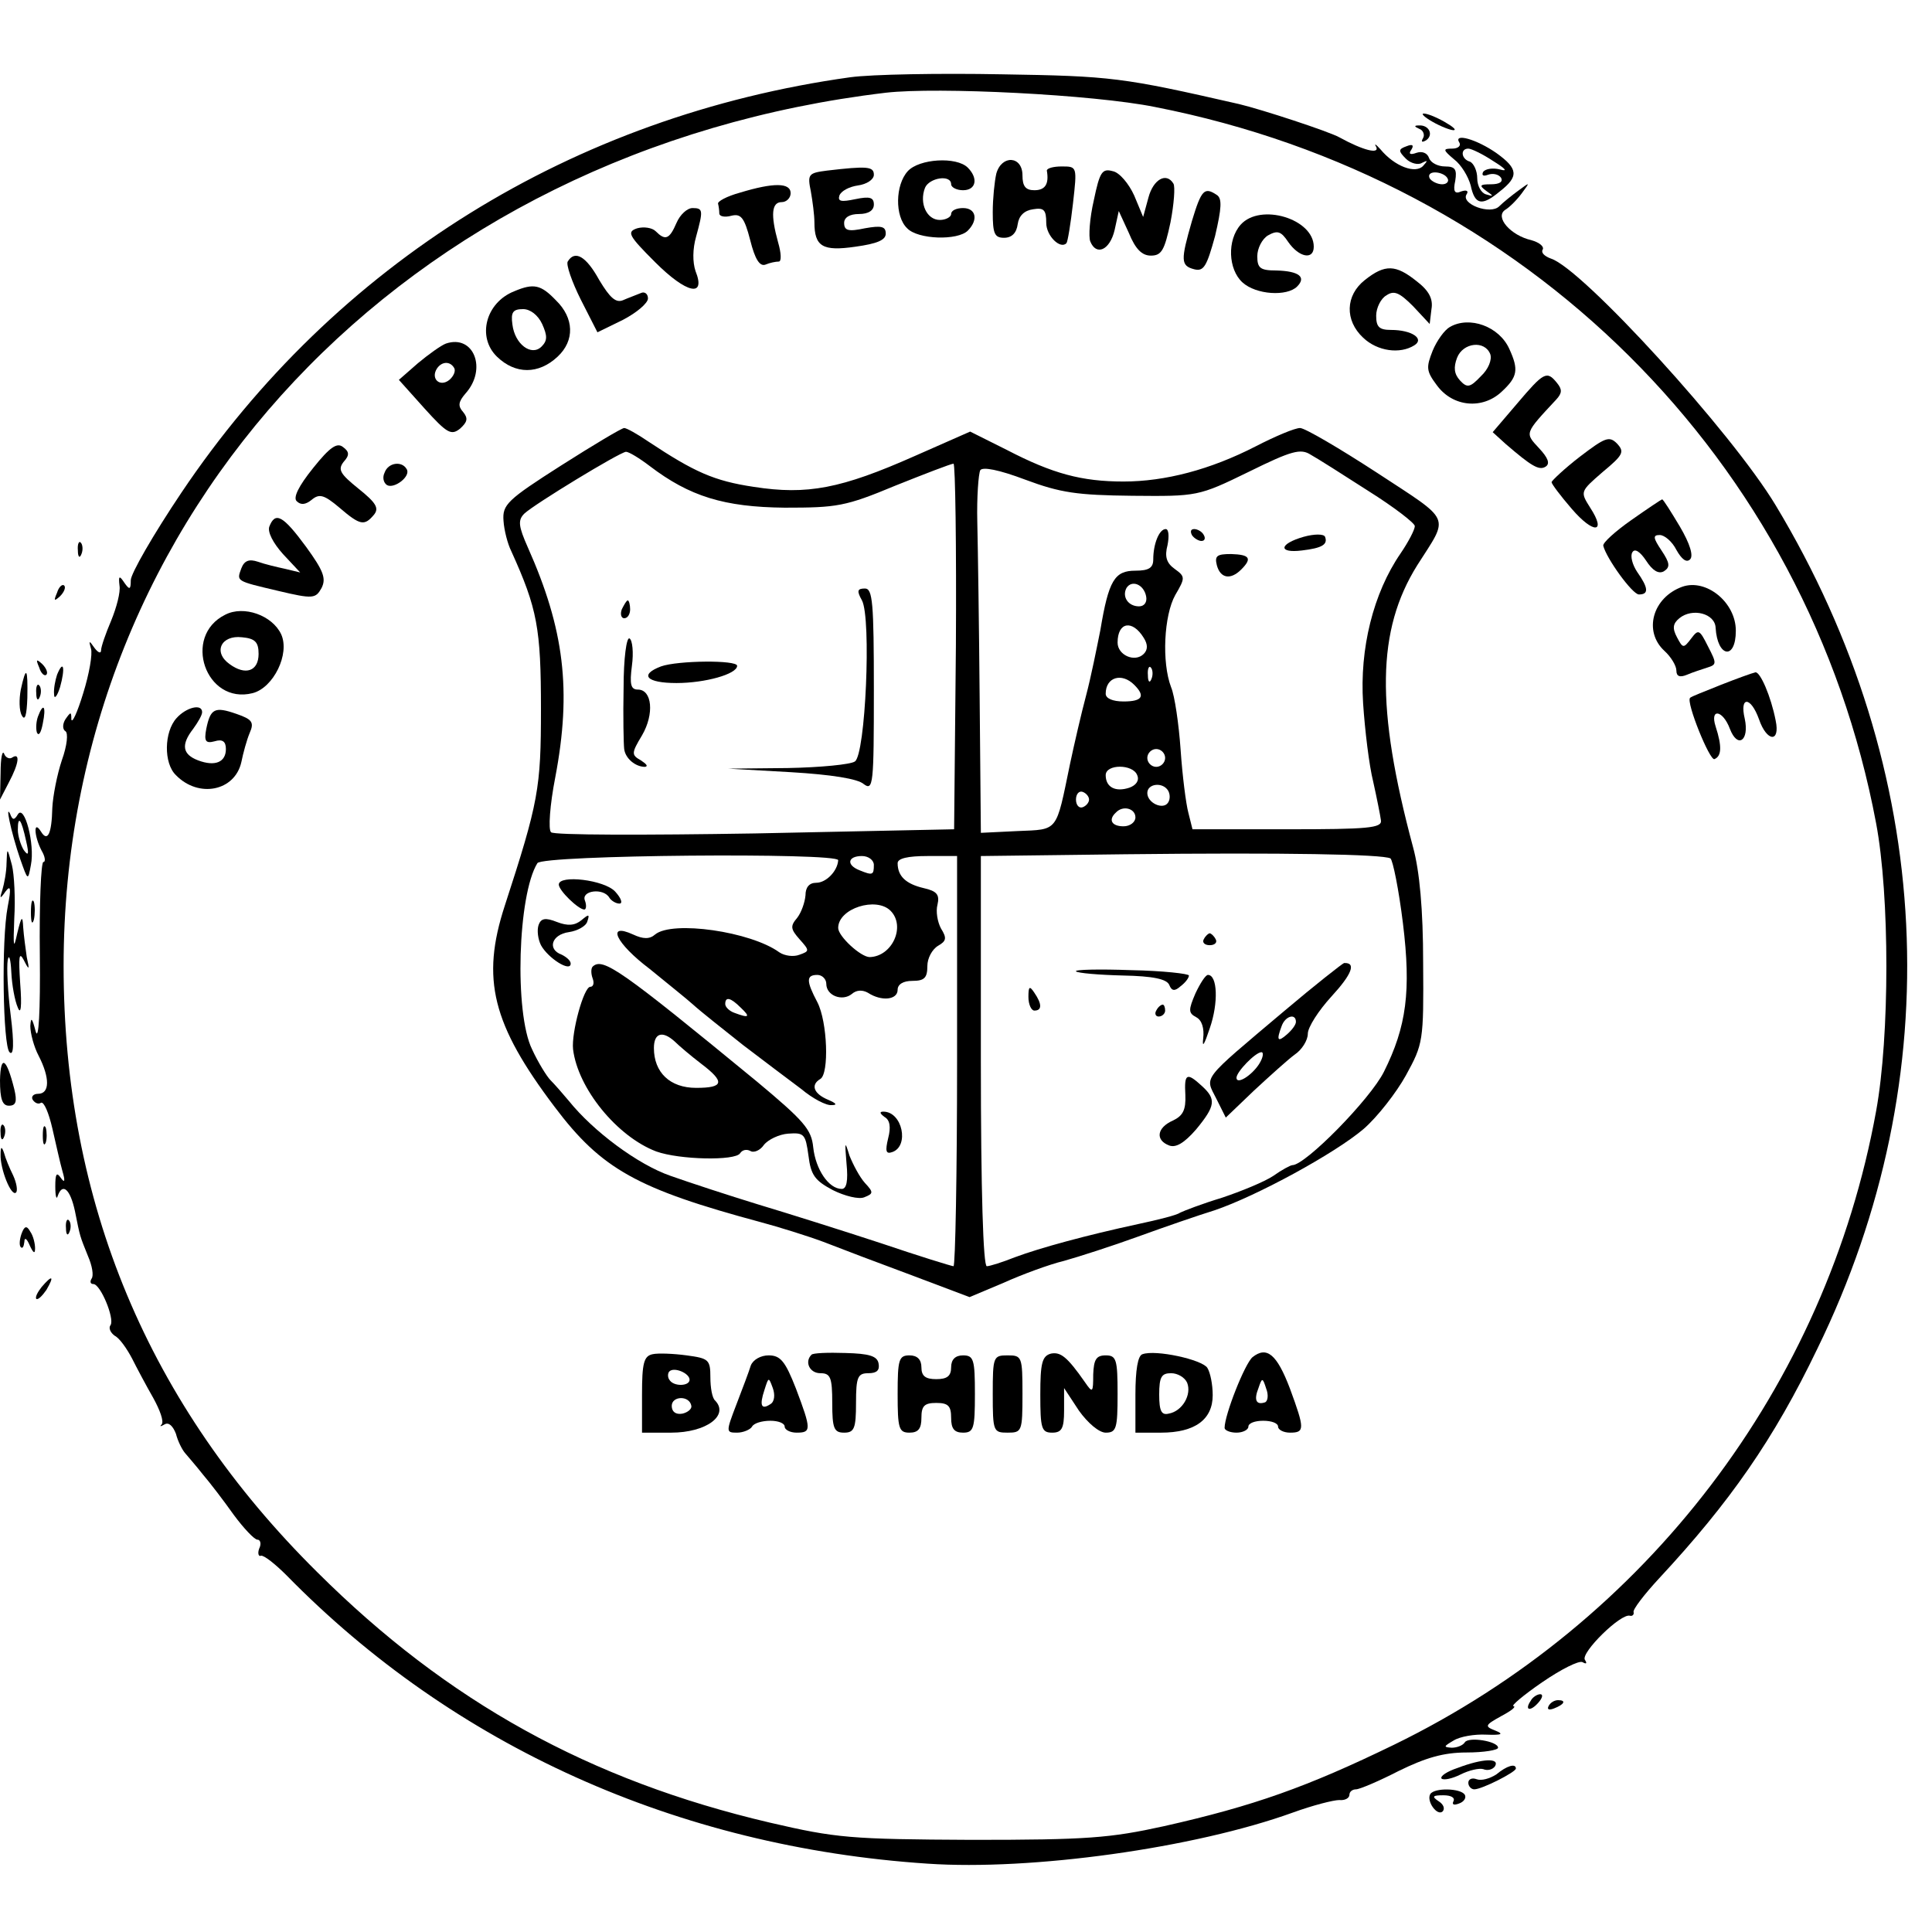 <?xml version="1.0" standalone="no"?>
<!DOCTYPE svg PUBLIC "-//W3C//DTD SVG 20010904//EN"
 "http://www.w3.org/TR/2001/REC-SVG-20010904/DTD/svg10.dtd">
<svg version="1.0" xmlns="http://www.w3.org/2000/svg"
 width="325pt" height="325pt" viewBox="0 0 325 325"
 preserveAspectRatio="xMidYMid meet">
<g transform="translate(0,325) scale(0.1,-0.1)"
fill="#000000" stroke="none">
<path d="M1430 3120 c-466 -65 -866 -313 -1125 -699 -47 -70 -85 -136 -85
-147 0 -16 -2 -17 -11 -4 -8 12 -10 12 -8 -5 2 -11 -5 -37 -14 -59 -9 -21 -17
-44 -17 -50 0 -6 -5 -4 -11 4 -9 13 -10 13 -6 -1 3 -9 -3 -43 -13 -75 -10 -33
-19 -52 -20 -44 0 13 -1 13 -10 0 -5 -8 -5 -17 0 -20 5 -3 3 -24 -6 -49 -8
-24 -15 -60 -16 -80 -1 -44 -8 -58 -19 -40 -13 21 -12 -7 1 -32 6 -10 7 -19 3
-19 -4 0 -7 -71 -6 -157 1 -94 -2 -146 -7 -128 -6 23 -8 25 -9 9 0 -12 6 -35
14 -50 19 -37 19 -64 -1 -64 -8 0 -12 -5 -9 -10 4 -6 10 -8 14 -5 5 2 13 -17
19 -43 6 -26 13 -58 17 -72 5 -17 4 -21 -3 -11 -7 10 -9 6 -9 -15 0 -16 2 -23
4 -16 8 23 21 12 29 -25 9 -45 8 -41 22 -76 7 -16 10 -33 6 -38 -3 -5 -2 -9 3
-9 12 0 36 -58 29 -69 -4 -5 0 -13 7 -18 8 -4 20 -21 29 -38 8 -16 24 -46 36
-67 11 -20 18 -39 14 -44 -4 -4 -2 -4 5 0 7 4 14 -3 19 -16 3 -12 10 -26 15
-32 5 -6 19 -22 30 -36 12 -14 35 -44 52 -68 17 -23 35 -42 40 -42 5 0 7 -7 3
-15 -3 -8 -1 -14 3 -12 5 1 24 -14 43 -33 281 -287 657 -457 1078 -485 175
-12 449 26 615 86 33 12 68 21 78 21 9 -1 17 3 17 9 0 5 5 9 11 9 6 0 39 14
72 31 45 22 75 31 114 31 29 0 53 4 53 8 0 11 -50 19 -56 9 -3 -5 -13 -9 -22
-9 -14 1 -14 2 3 12 11 7 36 11 55 10 27 -1 30 1 15 7 -18 7 -17 9 10 24 17 9
26 16 21 17 -5 0 16 18 48 40 32 22 62 37 68 34 7 -4 8 -2 4 4 -7 12 61 79 76
74 4 -1 7 2 6 6 -2 4 18 30 43 57 119 128 193 234 266 386 224 458 198 974
-70 1419 -74 123 -325 398 -378 415 -11 4 -17 10 -14 15 3 5 -5 12 -19 16 -35
8 -62 39 -44 51 7 4 20 17 28 28 14 19 14 19 -5 5 -11 -8 -26 -20 -33 -27 -15
-15 -65 4 -55 20 4 6 0 8 -9 5 -11 -5 -14 0 -10 18 3 19 0 24 -17 24 -12 0
-24 6 -27 14 -3 9 -12 12 -21 9 -11 -4 -14 -2 -9 5 5 8 2 10 -8 6 -14 -5 -14
-8 -1 -21 8 -8 21 -11 27 -7 10 5 10 4 2 -5 -13 -14 -48 -1 -72 28 -8 9 -11
10 -7 4 6 -13 -22 -6 -62 16 -18 10 -131 47 -169 56 -197 45 -214 47 -399 50
-104 2 -219 0 -255 -5z m513 -50 c624 -122 1098 -593 1213 -1205 23 -122 23
-358 0 -484 -84 -463 -386 -859 -811 -1066 -146 -71 -236 -103 -387 -137 -91
-20 -129 -23 -323 -23 -205 1 -228 3 -340 29 -303 71 -542 203 -761 421 -285
282 -427 623 -427 1020 0 762 575 1373 1383 1469 87 10 349 -3 453 -24z m492
-120 c3 -5 -1 -10 -9 -10 -8 0 -18 5 -21 10 -3 6 1 10 9 10 8 0 18 -4 21 -10z"/>
<path d="M1527 2962 c-21 -23 -22 -76 -1 -96 18 -19 85 -21 102 -4 18 18 14
38 -8 38 -11 0 -20 -4 -20 -10 0 -5 -9 -10 -19 -10 -22 0 -35 28 -25 54 7 17
44 23 44 6 0 -5 9 -10 20 -10 22 0 26 20 8 38 -19 19 -82 15 -101 -6z"/>
<path d="M1676 2958 c-3 -13 -6 -42 -6 -65 0 -36 3 -43 19 -43 13 0 21 8 23
23 2 14 11 23 26 25 18 3 22 -1 22 -23 0 -22 24 -45 34 -34 2 2 7 32 11 67 7
62 7 62 -19 62 -14 0 -25 -3 -25 -7 4 -23 -3 -33 -21 -33 -15 0 -20 7 -20 25
0 33 -35 35 -44 3z"/>
<path d="M1391 2963 c-31 -4 -33 -6 -27 -35 3 -17 6 -40 6 -52 0 -41 14 -49
69 -41 36 5 51 11 51 22 0 12 -7 14 -35 9 -28 -6 -35 -4 -35 9 0 9 9 15 25 15
16 0 25 6 25 16 0 12 -7 14 -31 9 -24 -5 -30 -4 -27 6 3 8 17 15 31 17 15 2
27 10 27 18 0 14 -11 15 -79 7z"/>
<path d="M1840 2913 c-7 -30 -9 -61 -6 -69 10 -25 33 -15 41 19 l7 32 17 -37
c11 -27 22 -38 37 -38 18 0 23 9 33 56 6 31 8 60 5 65 -12 20 -34 7 -42 -23
l-9 -33 -15 36 c-9 20 -25 39 -36 41 -18 5 -22 -1 -32 -49z"/>
<path d="M1245 2926 c-22 -6 -39 -15 -37 -19 1 -4 2 -11 2 -16 0 -5 9 -7 20
-4 16 4 22 -2 32 -41 8 -32 16 -45 26 -41 7 3 17 5 22 5 5 0 4 15 -1 32 -13
47 -11 68 6 68 8 0 15 7 15 15 0 18 -29 18 -85 1z"/>
<path d="M2005 2878 c-19 -66 -19 -75 4 -81 16 -4 21 5 35 56 11 47 12 63 3
69 -21 14 -26 9 -42 -44z"/>
<path d="M1138 2875 c-12 -28 -19 -30 -35 -14 -6 6 -20 8 -31 5 -18 -6 -15
-12 30 -57 53 -53 86 -60 68 -15 -5 15 -5 37 1 58 12 44 12 48 -6 48 -9 0 -21
-11 -27 -25z"/>
<path d="M2087 2872 c-23 -26 -21 -75 3 -97 23 -21 75 -24 92 -7 16 16 3 26
-35 27 -27 0 -32 4 -32 24 0 13 8 29 18 35 16 9 22 7 34 -11 18 -26 43 -31 43
-8 0 47 -90 74 -123 37z"/>
<path d="M955 2810 c-3 -5 7 -34 22 -64 l28 -55 43 21 c23 12 42 28 42 36 0 8
-6 12 -12 9 -7 -3 -21 -8 -30 -12 -12 -5 -22 4 -40 34 -22 40 -41 51 -53 31z"/>
<path d="M2296 2779 c-33 -26 -34 -68 -3 -97 24 -23 62 -28 86 -13 18 11 -4
26 -39 26 -20 0 -25 5 -25 24 0 13 8 29 17 34 13 9 22 5 45 -18 l28 -30 3 25
c3 17 -4 31 -25 47 -35 28 -53 29 -87 2z"/>
<path d="M865 2760 c-48 -19 -63 -77 -29 -110 31 -30 70 -30 102 0 29 27 28
65 -3 95 -25 26 -37 29 -70 15z m47 -55 c9 -20 9 -28 -1 -38 -17 -17 -45 4
-49 37 -3 21 1 26 18 26 12 0 25 -10 32 -25z"/>
<path d="M2439 2700 c-9 -5 -22 -23 -29 -40 -11 -28 -11 -34 7 -58 27 -37 77
-41 109 -11 27 25 29 37 13 72 -17 38 -67 56 -100 37z m68 -46 c3 -9 -3 -25
-16 -37 -18 -19 -23 -20 -35 -7 -10 11 -11 22 -5 38 10 26 47 30 56 6z"/>
<path d="M750 2672 c-8 -3 -29 -18 -47 -33 l-32 -28 43 -48 c38 -42 45 -46 60
-34 12 11 14 17 5 28 -9 10 -8 17 4 31 37 41 14 100 -33 84z m14 -41 c3 -5 -1
-14 -8 -20 -16 -13 -32 2 -21 19 8 12 22 13 29 1z"/>
<path d="M2552 2571 l-41 -48 22 -20 c43 -37 56 -45 67 -38 8 5 4 15 -11 31
-24 26 -25 24 29 82 10 11 10 17 1 28 -17 21 -22 18 -67 -35z"/>
<path d="M944 2467 c-91 -58 -99 -66 -97 -93 1 -16 7 -39 13 -51 44 -97 50
-130 50 -266 0 -133 -4 -156 -61 -331 -40 -123 -21 -199 84 -338 79 -105 139
-138 347 -194 30 -8 78 -23 105 -33 28 -11 94 -36 148 -56 l98 -37 57 24 c31
14 77 31 102 37 25 7 81 25 125 41 44 16 102 36 128 44 71 24 203 96 251 137
23 20 55 61 71 90 29 53 30 57 29 189 0 90 -6 155 -17 195 -63 235 -61 365 7
474 54 85 60 72 -68 156 -63 41 -121 75 -129 75 -9 0 -42 -14 -75 -31 -76 -39
-152 -59 -222 -59 -70 0 -119 13 -196 53 l-62 31 -93 -41 c-124 -55 -181 -66
-271 -52 -67 10 -100 25 -177 76 -19 13 -37 23 -41 23 -4 0 -51 -28 -106 -63z
m1358 -43 c43 -27 78 -54 78 -59 0 -6 -11 -27 -24 -46 -46 -67 -69 -160 -63
-252 3 -45 10 -104 17 -132 6 -27 12 -57 13 -65 2 -13 -22 -15 -157 -15 l-160
0 -7 28 c-4 15 -10 62 -13 106 -3 43 -10 91 -16 105 -16 42 -12 121 7 155 17
29 17 31 -1 44 -14 10 -17 21 -12 40 3 15 2 27 -3 27 -11 0 -21 -25 -21 -51 0
-14 -7 -19 -30 -19 -35 0 -45 -16 -59 -100 -6 -30 -16 -80 -24 -110 -8 -30
-20 -82 -27 -115 -24 -116 -19 -110 -88 -113 l-62 -3 -2 223 c-1 123 -3 257
-4 300 -1 42 2 81 5 87 4 6 31 1 76 -16 59 -22 87 -26 180 -27 109 -1 111 -1
195 40 73 36 88 40 105 29 11 -6 55 -34 97 -61z m-1209 42 c67 -51 125 -69
227 -70 88 0 102 2 186 37 50 20 94 37 98 37 3 0 5 -138 4 -307 l-3 -308 -335
-7 c-184 -3 -339 -3 -343 2 -5 4 -2 46 7 92 28 147 15 250 -46 387 -16 36 -17
46 -6 57 17 16 160 103 171 104 5 0 23 -11 40 -24z m835 -219 c2 -10 -3 -17
-12 -17 -18 0 -29 16 -21 31 9 14 29 6 33 -14z m-4 -70 c7 -11 7 -20 0 -27
-15 -15 -44 -2 -44 19 0 35 25 39 44 8z m13 -69 c-3 -8 -6 -5 -6 6 -1 11 2 17
5 13 3 -3 4 -12 1 -19z m-29 -10 c19 -19 14 -28 -18 -28 -18 0 -30 5 -30 13 0
28 27 36 48 15z m52 -123 c0 -8 -7 -15 -15 -15 -8 0 -15 7 -15 15 0 8 7 15 15
15 8 0 15 -7 15 -15z m-47 -29 c4 -9 -2 -17 -13 -21 -24 -8 -40 1 -40 21 0 19
46 19 53 0z m52 -26 c3 -5 4 -14 0 -20 -8 -13 -35 -1 -35 16 0 16 26 19 35 4z
m-133 -15 c0 -5 -5 -11 -11 -13 -6 -2 -11 4 -11 13 0 9 5 15 11 13 6 -2 11 -8
11 -13z m78 -30 c0 -8 -9 -15 -20 -15 -20 0 -26 11 -13 23 12 13 33 7 33 -8z
m429 -69 c4 -3 14 -52 21 -109 14 -114 6 -174 -32 -250 -23 -46 -132 -157
-154 -157 -3 0 -18 -8 -32 -18 -15 -10 -54 -26 -87 -37 -33 -10 -64 -22 -70
-25 -5 -4 -37 -12 -70 -19 -88 -19 -165 -40 -208 -56 -20 -8 -42 -15 -47 -15
-6 0 -10 126 -10 345 l0 345 243 3 c268 3 433 0 446 -7z m-929 -3 c-1 -18 -20
-38 -37 -38 -12 0 -18 -8 -18 -21 -1 -12 -7 -29 -14 -38 -12 -14 -11 -19 4
-36 17 -19 17 -20 0 -26 -10 -4 -25 -2 -34 4 -48 35 -180 54 -209 30 -9 -8
-20 -8 -37 0 -46 21 -29 -15 28 -58 28 -23 62 -50 73 -60 12 -11 50 -41 84
-68 34 -26 78 -59 98 -74 19 -16 42 -28 51 -27 10 0 8 3 -6 9 -24 10 -30 25
-13 35 15 9 12 96 -5 129 -19 36 -19 46 0 46 8 0 15 -7 15 -15 0 -20 27 -30
43 -17 8 7 18 7 27 2 23 -15 50 -12 50 5 0 9 9 15 25 15 20 0 25 5 25 25 0 13
8 28 18 34 14 8 15 13 5 29 -6 11 -9 29 -6 40 4 17 -1 23 -23 28 -30 7 -44 20
-44 42 0 8 17 12 50 12 l50 0 0 -345 c0 -190 -3 -345 -6 -345 -3 0 -58 17
-123 39 -64 21 -156 50 -206 65 -49 15 -116 37 -147 48 -55 19 -130 75 -171
126 -10 12 -24 28 -31 35 -6 6 -21 30 -31 52 -30 61 -24 260 9 313 8 14 506
18 506 5z m60 -8 c0 -17 -2 -18 -24 -9 -23 9 -20 24 4 24 11 0 20 -7 20 -15z
m28 -77 c26 -26 3 -77 -35 -78 -15 0 -53 35 -53 49 0 33 64 53 88 29z m-252
-163 c17 -16 14 -18 -10 -9 -9 3 -16 10 -16 15 0 13 9 11 26 -6z"/>
<path d="M2005 2350 c3 -5 11 -10 16 -10 6 0 7 5 4 10 -3 6 -11 10 -16 10 -6
0 -7 -4 -4 -10z"/>
<path d="M2193 2347 c-42 -12 -43 -28 -3 -23 34 4 44 10 39 23 -2 5 -18 5 -36
0z"/>
<path d="M2047 2299 c6 -22 23 -25 41 -7 19 19 14 25 -17 26 -24 0 -28 -3 -24
-19z"/>
<path d="M1450 2240 c16 -30 6 -260 -12 -271 -7 -5 -58 -10 -113 -11 l-100 -1
106 -6 c67 -4 112 -11 122 -20 16 -12 17 0 17 158 0 147 -2 171 -15 171 -13 0
-14 -4 -5 -20z"/>
<path d="M1046 2225 c-3 -8 -1 -15 4 -15 6 0 10 7 10 15 0 8 -2 15 -4 15 -2 0
-6 -7 -10 -15z"/>
<path d="M1049 2093 c-1 -48 0 -95 1 -103 2 -16 19 -30 35 -30 6 1 2 5 -7 11
-16 9 -16 12 2 42 21 36 17 77 -7 77 -12 0 -14 9 -10 40 3 22 1 43 -4 46 -5 3
-10 -33 -10 -83z"/>
<path d="M1112 2129 c-37 -14 -25 -28 26 -28 48 0 102 15 102 29 0 10 -100 9
-128 -1z"/>
<path d="M2025 1670 c-3 -5 1 -10 10 -10 9 0 13 5 10 10 -3 6 -8 10 -10 10 -2
0 -7 -4 -10 -10z"/>
<path d="M2160 1549 c-141 -119 -133 -109 -114 -147 l16 -32 47 45 c27 25 58
53 69 61 12 8 22 24 22 35 0 11 18 39 40 63 34 37 42 57 21 56 -3 -1 -49 -37
-101 -81z m20 -18 c0 -5 -7 -14 -15 -21 -16 -14 -18 -10 -9 14 6 17 24 22 24
7z m-62 -71 c-13 -20 -38 -35 -38 -23 0 10 32 43 42 43 4 0 3 -9 -4 -20z"/>
<path d="M1810 1616 c3 -3 39 -6 79 -7 51 -1 74 -6 78 -16 4 -10 9 -11 19 -2
8 6 14 14 14 18 0 3 -44 8 -97 9 -54 2 -96 1 -93 -2z"/>
<path d="M2011 1579 c-12 -28 -12 -33 1 -40 10 -5 14 -19 12 -36 -2 -17 2 -10
11 17 15 43 13 90 -3 90 -4 0 -13 -14 -21 -31z"/>
<path d="M1730 1573 c0 -13 5 -23 10 -23 13 0 13 11 0 30 -8 12 -10 11 -10 -7z"/>
<path d="M1945 1550 c-3 -5 -1 -10 4 -10 6 0 11 5 11 10 0 6 -2 10 -4 10 -3 0
-8 -4 -11 -10z"/>
<path d="M1994 1408 c1 -25 -4 -35 -21 -43 -27 -12 -30 -33 -6 -42 11 -4 25 4
45 27 33 40 34 51 10 73 -26 24 -30 21 -28 -15z"/>
<path d="M940 1762 c0 -10 33 -42 43 -42 3 0 4 7 1 15 -7 17 31 22 41 5 3 -5
11 -10 17 -10 6 0 3 9 -7 20 -18 20 -95 29 -95 12z"/>
<path d="M906 1694 c-3 -9 -1 -24 4 -34 12 -22 50 -46 50 -31 0 5 -7 11 -15
15 -25 9 -17 34 12 38 14 2 29 10 31 18 4 12 3 13 -10 2 -11 -9 -23 -10 -41
-3 -20 8 -27 6 -31 -5z"/>
<path d="M997 1624 c-3 -3 -3 -12 0 -20 3 -8 1 -14 -4 -14 -11 0 -32 -77 -29
-105 8 -66 74 -147 140 -172 39 -14 133 -16 141 -3 4 6 11 7 17 4 6 -4 17 1
23 10 7 9 26 18 41 19 27 2 29 -1 34 -37 4 -33 11 -42 41 -58 20 -10 44 -16
53 -12 15 6 16 8 1 24 -9 10 -20 31 -26 46 -8 26 -8 24 -5 -13 3 -30 0 -43 -8
-43 -22 0 -44 33 -48 70 -3 30 -15 44 -94 110 -230 189 -260 210 -277 194z
m138 -126 c7 -7 27 -24 44 -37 41 -31 39 -41 -8 -41 -44 0 -71 26 -71 67 0 25
14 30 35 11z"/>
<path d="M1488 1371 c9 -5 11 -17 6 -36 -5 -21 -4 -27 7 -23 29 10 17 68 -15
68 -7 0 -6 -3 2 -9z"/>
<path d="M2658 2482 c-26 -20 -47 -40 -48 -43 0 -3 15 -23 34 -45 37 -43 59
-41 31 2 -17 27 -17 27 21 60 35 29 37 34 24 48 -13 13 -20 10 -62 -22z"/>
<path d="M527 2463 c-25 -31 -34 -50 -28 -56 7 -7 15 -6 25 2 13 11 21 9 47
-13 35 -30 42 -31 58 -12 9 11 4 20 -26 44 -31 25 -35 32 -25 45 10 11 10 17
-1 25 -10 8 -22 0 -50 -35z"/>
<path d="M647 2455 c-4 -8 -2 -17 4 -21 12 -7 41 15 33 27 -8 14 -31 11 -37
-6z"/>
<path d="M2744 2375 c-27 -19 -48 -38 -47 -43 5 -21 49 -82 60 -82 17 0 16 11
-3 38 -8 12 -12 27 -8 33 4 7 13 1 23 -14 11 -17 21 -23 30 -18 11 7 10 14 -4
35 -14 21 -15 26 -3 26 8 0 21 -11 28 -25 9 -16 17 -22 23 -16 6 6 0 26 -17
55 -15 25 -28 46 -30 46 -1 0 -25 -16 -52 -35z"/>
<path d="M453 2364 c-3 -9 6 -27 23 -46 l29 -31 -25 6 c-14 3 -35 8 -46 12
-15 5 -23 2 -28 -11 -8 -22 -10 -21 62 -38 59 -14 63 -13 73 5 8 16 3 29 -26
69 -39 53 -52 60 -62 34z"/>
<path d="M2830 2263 c-50 -18 -66 -75 -30 -108 11 -10 20 -25 20 -33 0 -10 6
-12 18 -7 9 4 25 9 34 12 16 5 16 7 1 36 -14 28 -16 29 -28 13 -13 -17 -14
-17 -24 2 -8 15 -7 23 4 32 22 18 60 8 61 -16 3 -50 34 -55 34 -5 0 48 -50 88
-90 74z"/>
<path d="M379 2216 c-73 -36 -33 -152 46 -132 35 9 63 66 48 99 -15 32 -63 49
-94 33z m56 -66 c0 -29 -22 -37 -49 -17 -28 20 -14 49 21 45 22 -2 28 -8 28
-28z"/>
<path d="M2895 2098 c-27 -11 -51 -20 -52 -22 -7 -7 33 -106 41 -103 12 5 13
21 2 55 -10 31 12 28 24 -4 13 -34 33 -20 25 17 -9 38 10 38 24 -1 13 -38 36
-40 28 -2 -8 41 -26 82 -34 81 -5 -1 -30 -10 -58 -21z"/>
<path d="M297 2042 c-21 -23 -22 -76 -1 -96 38 -39 99 -27 110 22 3 15 9 37
14 49 8 18 4 23 -22 32 -37 13 -44 9 -51 -25 -4 -21 -1 -25 14 -21 13 4 19 0
19 -13 0 -22 -18 -30 -47 -19 -26 10 -29 26 -8 53 8 11 15 23 15 28 0 15 -27
8 -43 -10z"/>
<path d="M1098 972 c-15 -3 -18 -15 -18 -68 l0 -64 49 0 c59 0 98 29 74 54 -5
4 -8 22 -8 39 0 30 -3 32 -40 37 -22 3 -48 4 -57 2z m62 -43 c0 -11 -27 -12
-34 0 -3 4 -3 11 0 14 8 8 34 -3 34 -14z m3 -44 c1 -5 -6 -11 -15 -13 -11 -2
-18 3 -18 13 0 17 30 18 33 0z"/>
<path d="M1365 971 c-12 -12 -3 -31 15 -31 17 0 20 -7 20 -50 0 -43 3 -50 20
-50 17 0 20 7 20 50 0 44 3 50 21 50 14 0 19 5 17 16 -2 13 -16 17 -56 18 -29
1 -55 0 -57 -3z"/>
<path d="M1768 973 c-15 -4 -18 -16 -18 -69 0 -57 2 -64 20 -64 16 0 20 7 20
37 l0 38 25 -38 c15 -21 34 -37 45 -37 18 0 20 7 20 65 0 58 -2 65 -20 65 -16
0 -20 -7 -21 -32 0 -31 -1 -32 -14 -13 -30 43 -41 51 -57 48z"/>
<path d="M1922 972 c-8 -2 -12 -27 -12 -68 l0 -64 43 0 c57 0 87 22 87 63 0
18 -4 38 -9 46 -9 14 -87 31 -109 23z m75 -48 c8 -20 -8 -48 -31 -52 -12 -3
-16 4 -16 32 0 30 4 36 20 36 11 0 23 -7 27 -16z"/>
<path d="M2107 967 c-13 -11 -47 -97 -47 -119 0 -4 9 -8 20 -8 11 0 20 5 20
10 0 6 11 10 25 10 14 0 25 -4 25 -10 0 -5 9 -10 20 -10 25 0 25 6 0 74 -22
58 -39 72 -63 53z m21 -76 c-15 -5 -19 4 -11 24 6 18 7 18 13 -1 4 -10 3 -21
-2 -23z"/>
<path d="M1263 953 c-3 -10 -14 -39 -24 -65 -18 -47 -18 -48 1 -48 10 0 22 5
25 10 3 6 17 10 31 10 13 0 24 -4 24 -10 0 -5 9 -10 20 -10 25 0 25 5 -1 74
-18 46 -26 56 -46 56 -13 0 -26 -7 -30 -17z m33 -65 c-15 -10 -19 -3 -10 24 7
22 7 22 14 3 4 -11 3 -23 -4 -27z"/>
<path d="M1510 905 c0 -58 2 -65 20 -65 15 0 20 7 20 25 0 20 5 25 25 25 20 0
25 -5 25 -25 0 -18 5 -25 20 -25 18 0 20 7 20 65 0 58 -2 65 -20 65 -13 0 -20
-7 -20 -20 0 -15 -7 -20 -25 -20 -18 0 -25 5 -25 20 0 13 -7 20 -20 20 -18 0
-20 -7 -20 -65z"/>
<path d="M1670 905 c0 -63 1 -65 25 -65 24 0 25 2 25 65 0 63 -1 65 -25 65
-24 0 -25 -2 -25 -65z"/>
<path d="M2410 3045 c14 -8 30 -14 35 -14 6 0 -1 6 -15 14 -14 8 -29 14 -35
14 -5 0 1 -6 15 -14z"/>
<path d="M2388 3033 c6 -2 9 -10 6 -15 -4 -7 -2 -8 5 -4 13 9 5 26 -12 25 -9
0 -8 -2 1 -6z"/>
<path d="M2455 3010 c3 -5 -2 -10 -12 -10 -16 0 -16 -2 3 -18 12 -9 24 -29 28
-44 7 -33 19 -35 49 -10 32 25 31 38 -5 64 -34 24 -74 35 -63 18z m57 -31 c21
-13 25 -18 11 -14 -12 3 -24 1 -28 -4 -3 -6 0 -8 8 -5 8 3 18 1 22 -5 4 -7 -3
-11 -17 -11 -19 0 -20 -2 -8 -11 13 -9 13 -10 0 -6 -8 2 -15 14 -15 27 0 13
-6 25 -12 28 -15 4 -17 22 -3 22 5 0 24 -9 42 -21z"/>
<path d="M131 2324 c0 -11 3 -14 6 -6 3 7 2 16 -1 19 -3 4 -6 -2 -5 -13z"/>
<path d="M96 2253 c-6 -14 -5 -15 5 -6 7 7 10 15 7 18 -3 3 -9 -2 -12 -12z"/>
<path d="M66 2127 c3 -10 9 -15 12 -12 3 3 0 11 -7 18 -10 9 -11 8 -5 -6z"/>
<path d="M96 2115 c-3 -9 -6 -24 -5 -33 0 -9 5 -4 10 12 9 32 6 48 -5 21z"/>
<path d="M35 2090 c-3 -16 -3 -36 2 -44 5 -9 8 1 9 30 1 51 -2 55 -11 14z"/>
<path d="M61 2084 c0 -11 3 -14 6 -6 3 7 2 16 -1 19 -3 4 -6 -2 -5 -13z"/>
<path d="M64 2045 c-3 -8 -4 -20 -2 -27 3 -7 7 -1 10 15 6 29 1 36 -8 12z"/>
<path d="M1 1950 l-1 -45 15 29 c17 32 19 50 6 42 -5 -4 -12 0 -14 6 -3 7 -6
-7 -6 -32z"/>
<path d="M16 1869 c3 -15 11 -44 18 -64 13 -37 13 -37 18 -10 7 35 -11 103
-22 85 -6 -10 -9 -10 -13 1 -4 8 -4 2 -1 -12z m28 -34 c5 -22 4 -26 -4 -15 -5
8 -10 24 -10 34 0 26 6 18 14 -19z"/>
<path d="M11 1798 c0 -14 -4 -35 -7 -45 -5 -15 -4 -16 5 -3 9 12 10 6 4 -25
-11 -57 -8 -234 3 -245 7 -7 8 14 2 62 -5 40 -7 81 -5 93 2 11 5 2 6 -20 1
-22 6 -49 11 -60 5 -13 7 2 4 40 -3 46 -2 55 6 40 9 -18 10 -17 5 5 -2 14 -5
36 -6 50 -1 21 -3 19 -10 -10 -6 -28 -7 -24 -5 25 2 33 0 74 -4 90 -8 30 -8
30 -9 3z"/>
<path d="M52 1715 c0 -16 2 -22 5 -12 2 9 2 23 0 30 -3 6 -5 -1 -5 -18z"/>
<path d="M0 1433 c0 -32 4 -43 15 -43 12 0 14 7 9 28 -13 52 -23 59 -24 15z"/>
<path d="M1 1344 c0 -11 3 -14 6 -6 3 7 2 16 -1 19 -3 4 -6 -2 -5 -13z"/>
<path d="M72 1340 c0 -14 2 -19 5 -12 2 6 2 18 0 25 -3 6 -5 1 -5 -13z"/>
<path d="M1 1308 c-1 -24 18 -72 26 -64 3 3 1 16 -5 29 -6 12 -13 29 -15 37
-4 12 -6 12 -6 -2z"/>
<path d="M111 1184 c0 -11 3 -14 6 -6 3 7 2 16 -1 19 -3 4 -6 -2 -5 -13z"/>
<path d="M36 1174 c-3 -9 -4 -19 -1 -22 3 -3 5 1 6 9 0 8 4 6 9 -6 6 -13 9
-15 9 -5 0 8 -3 21 -8 28 -6 11 -10 10 -15 -4z"/>
<path d="M70 1085 c-7 -9 -11 -17 -9 -20 3 -2 10 5 17 15 14 24 10 26 -8 5z"/>
<path d="M2575 389 c-11 -16 -1 -19 13 -3 7 8 8 14 3 14 -5 0 -13 -5 -16 -11z"/>
<path d="M2605 380 c-3 -6 1 -7 9 -4 18 7 21 14 7 14 -6 0 -13 -4 -16 -10z"/>
<path d="M2452 276 c-18 -6 -30 -14 -27 -18 4 -3 18 0 32 7 14 7 31 11 38 9 7
-3 16 -1 20 5 8 14 -21 13 -63 -3z"/>
<path d="M2517 265 c-11 -7 -25 -11 -33 -8 -8 3 -14 0 -14 -6 0 -6 5 -11 10
-11 13 0 70 29 70 35 0 9 -15 5 -33 -10z"/>
<path d="M2406 232 c-7 -12 12 -38 21 -29 4 5 1 12 -7 17 -12 8 -10 10 8 10
13 0 20 -4 17 -10 -3 -6 1 -7 9 -4 9 3 13 10 10 15 -7 11 -51 12 -58 1z"/>
</g>
</svg>
